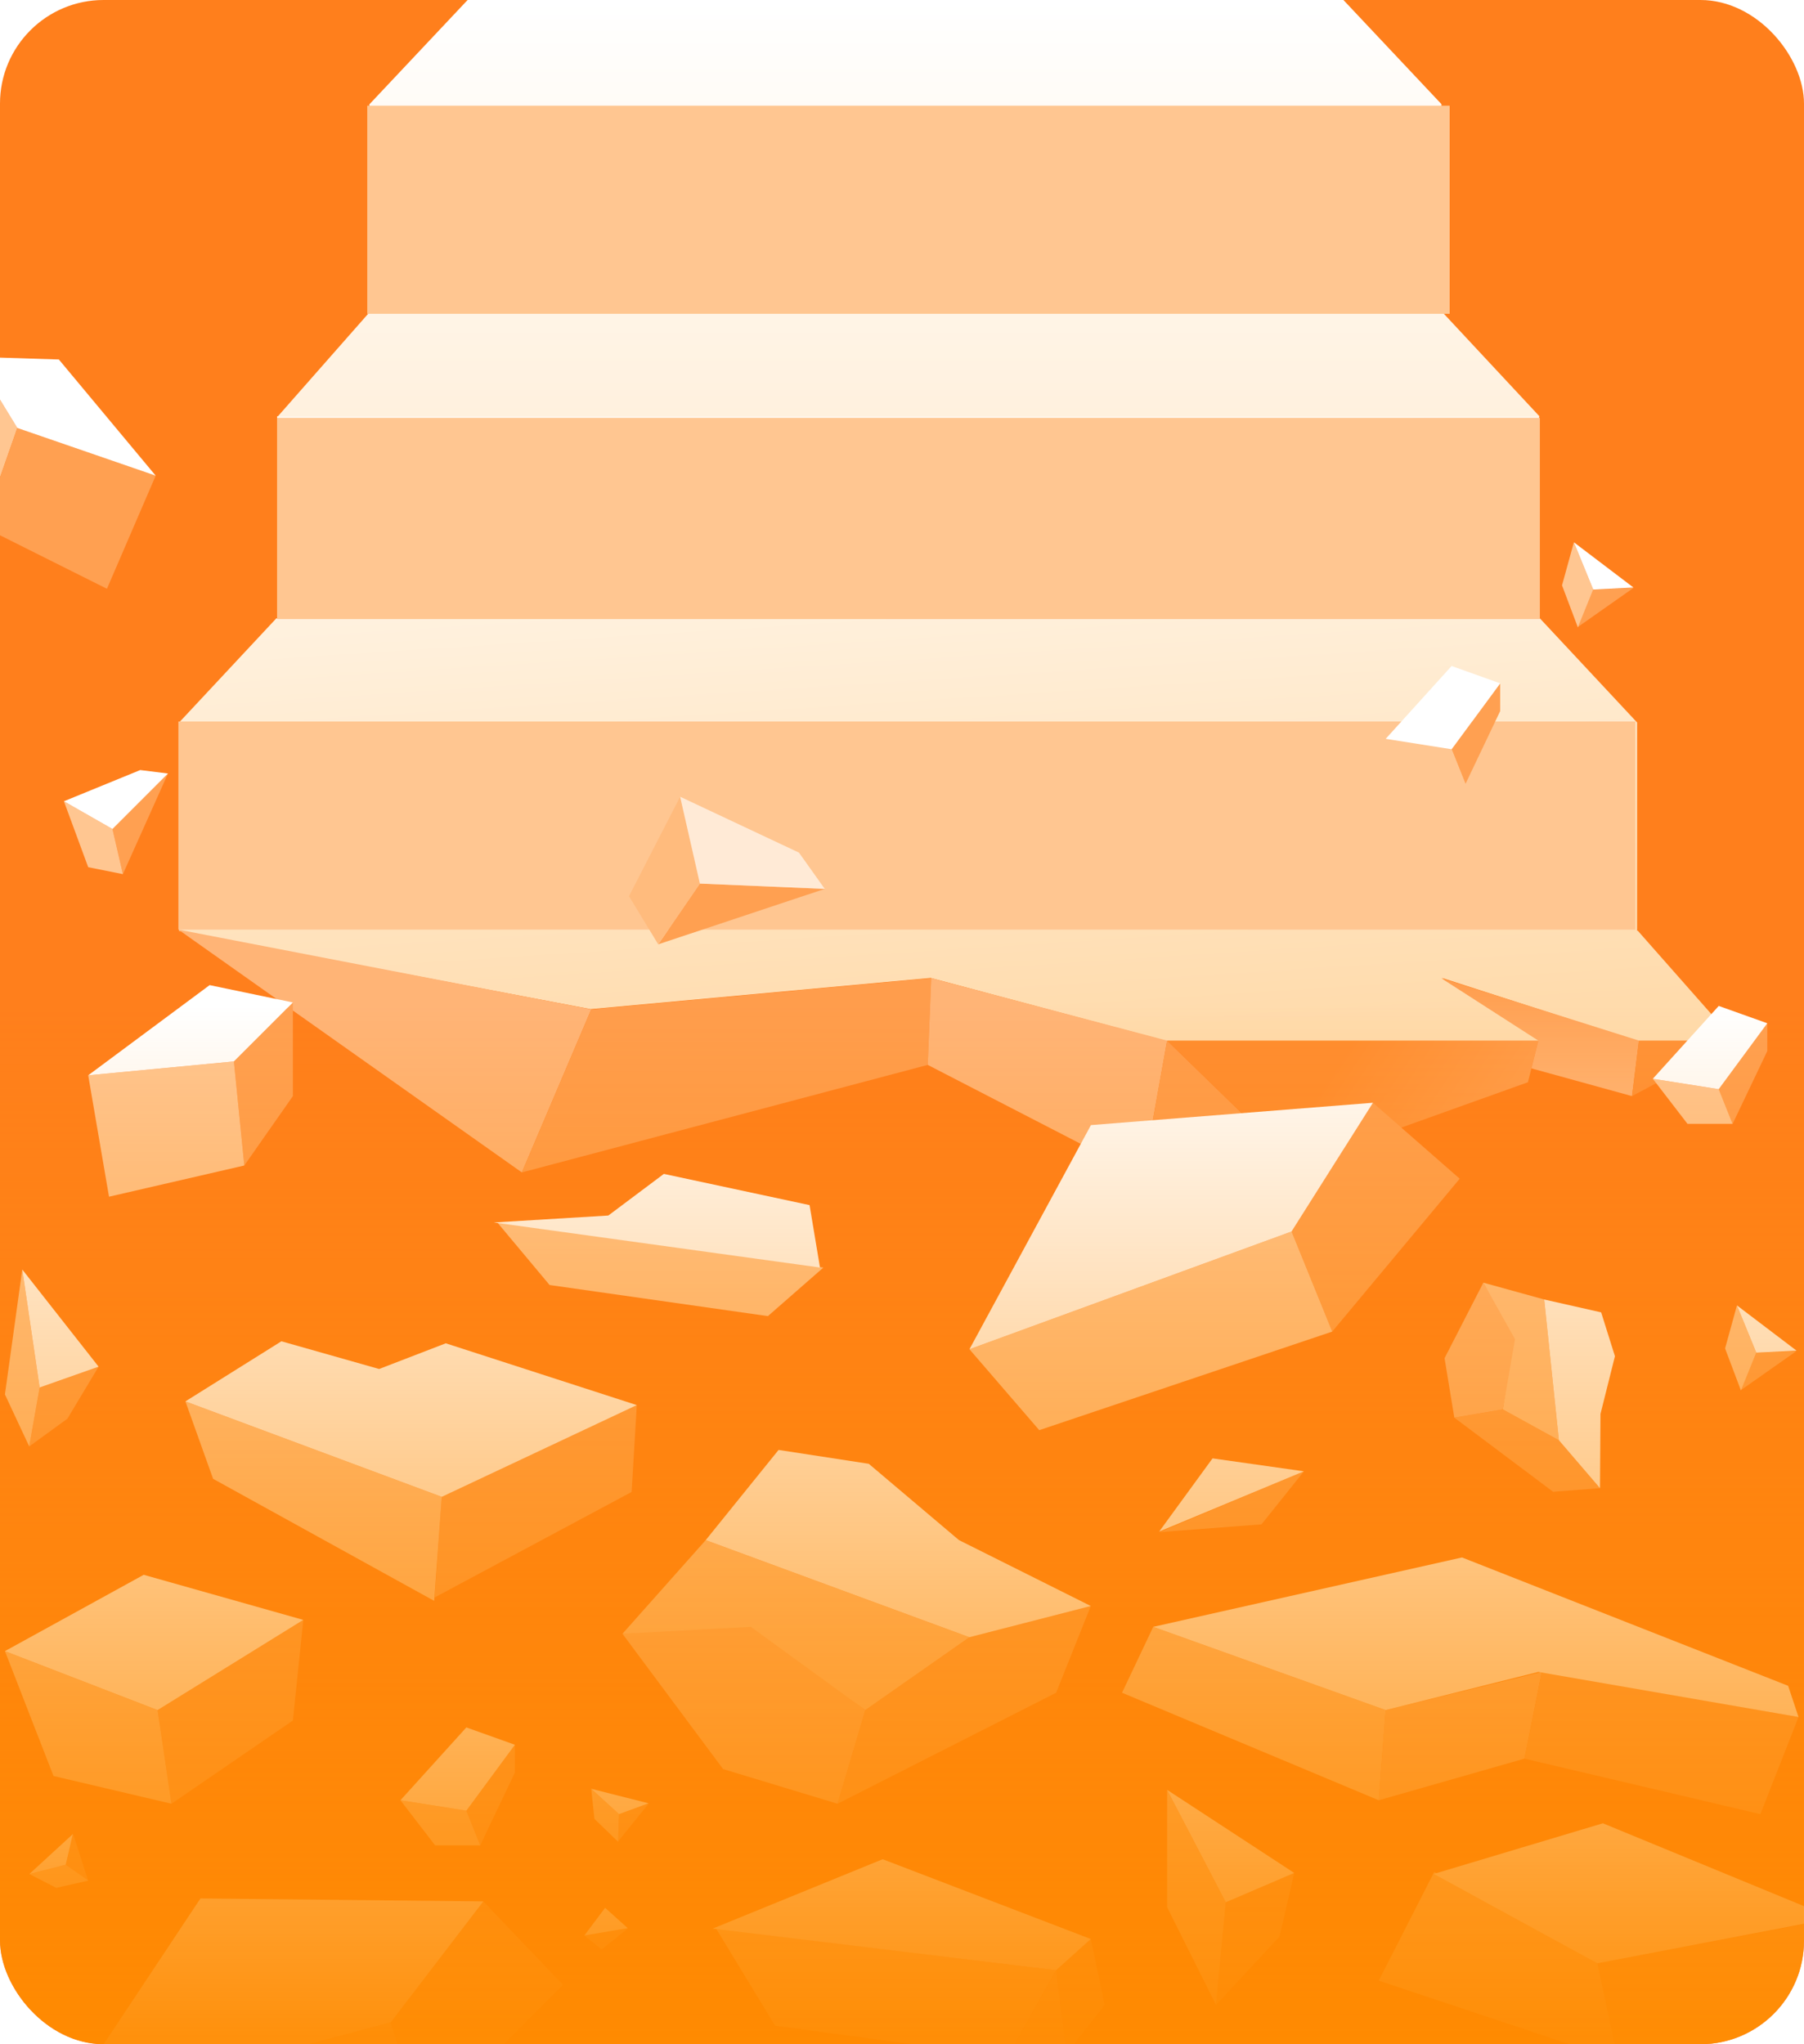 <svg width="300" height="340" viewBox="0 0 300 340" fill="none" xmlns="http://www.w3.org/2000/svg">
<g clip-path="url(#clip0_1597_3255)">
<rect width="300" height="340" rx="17.231" fill="#F4F8FD"/>
<g clip-path="url(#clip1_1597_3255)">
<rect width="312.204" height="346.769" transform="translate(-6.102)" fill="#FF7F1C"/>
<path d="M256.08 102.848H255.944V69.231H46.083V102.848H45.948L29.784 120.165V154.803H29.667L98.224 167.839L154.762 162.647L193.993 173.141H256.08L239.801 162.647L272.244 173.141H288.543L272.36 154.803H272.244V120.165L256.08 102.848Z" fill="url(#paint0_linear_1597_3255)"/>
<path d="M256.041 69.276H46.181L61.428 51.956L239.898 51.957L256.041 69.276Z" fill="url(#paint1_linear_1597_3255)"/>
<path d="M239.708 17.319V51.956H61.428V17.319H61.461L77.761 0H223.407L239.708 17.319Z" fill="url(#paint2_linear_1597_3255)"/>
<rect x="61.074" y="17.579" width="180" height="34.615" fill="#FFC691"/>
<rect x="46.074" y="69.502" width="210" height="33.462" fill="#FFC691"/>
<rect x="29.667" y="120" width="242.308" height="34.615" fill="#FFC691"/>
<path d="M86.783 195L29.668 154.615L98.321 167.884L86.783 195Z" fill="#FFB476"/>
<path d="M154.283 177.115L154.86 162.692L98.321 167.885L86.783 195L154.283 177.115Z" fill="#FF9D4C"/>
<path d="M190.052 195.577L194.09 173.077L154.86 162.692L154.283 177.115L190.052 195.577Z" fill="#FFB476"/>
<path d="M194.09 173.076L190.052 195.576L215.436 193.845L194.09 173.076Z" fill="#FF9D4C"/>
<path d="M255.821 173.076H194.09L215.436 193.845L254.09 179.999L255.821 173.076Z" fill="url(#paint3_linear_1597_3255)"/>
<path d="M272.552 173.077L239.667 162.692L255.821 173.077L254.667 177.692L271.398 182.308L272.552 173.077Z" fill="url(#paint4_linear_1597_3255)"/>
<path d="M271.398 182.307L272.552 173.076H288.706L271.398 182.307Z" fill="#FF9238"/>
<path d="M202.219 333.461L203.845 316.389L215.226 311.511L212.787 322.079L202.219 333.461Z" fill="#FFA051"/>
<path d="M203.846 316.39L194.09 297.692V317.203L202.22 333.462L203.846 316.39Z" fill="#FFC691"/>
<path d="M203.846 316.39L194.09 297.692L215.227 311.512L203.846 316.39Z" fill="white"/>
<path d="M102.738 306.327L102.937 301.73L107.866 299.981L102.738 306.327Z" fill="#FFA051"/>
<path d="M102.937 301.73L98.321 297.513L98.853 302.52L102.785 306.321L102.937 301.73Z" fill="#FFC691"/>
<path d="M102.937 301.73L98.321 297.513L107.861 299.93L102.937 301.73Z" fill="white"/>
<path d="M289.45 231.245L292.065 224.973L298.742 224.715L289.45 231.245Z" fill="#FFA051"/>
<path d="M292.065 224.974L288.849 217.115L286.876 224.274L289.508 231.258L292.065 224.974Z" fill="#FFC691"/>
<path d="M292.065 224.974L288.849 217.115L298.762 224.643L292.065 224.974Z" fill="white"/>
<path d="M262.334 104.324L264.949 98.052L271.625 97.794L262.334 104.324Z" fill="#FFA051"/>
<path d="M264.949 98.053L261.732 90.194L259.76 97.353L262.392 104.337L264.949 98.053Z" fill="#FFC691"/>
<path d="M264.949 98.053L261.732 90.194L271.646 97.722L264.949 98.053Z" fill="white"/>
<path d="M100.052 324.23L97.168 321.922L104.405 320.75L100.052 324.23Z" fill="#FFA051"/>
<path d="M97.167 321.924L100.629 317.307L104.399 320.7L97.167 321.924Z" fill="white"/>
<path d="M209.783 253.53L216.839 244.711L192.791 254.831L209.783 253.53Z" fill="#FFA051"/>
<path d="M216.841 244.712L201.643 242.559L192.764 254.737L216.841 244.712Z" fill="white"/>
<path d="M91.396 213.725L82.7 203.321L136.931 210.821L127.7 218.898L91.396 213.725Z" fill="#FFC691"/>
<path d="M134.63 200.436L136.362 210.819L82.123 203.321L101.162 202.168L110.399 195.244L134.63 200.436Z" fill="white"/>
<path d="M14.671 312.825L10.934 310.141L12.17 305.059L14.671 312.825Z" fill="#FFA051"/>
<path d="M10.934 310.141L4.877 311.692L9.357 313.99L14.692 312.783L10.934 310.141Z" fill="#FFC691"/>
<path d="M10.934 310.141L4.877 311.692L12.125 305.036L10.934 310.141Z" fill="white"/>
<path d="M4.86 240.577L6.591 230.769L16.398 227.308L11.206 235.961L4.86 240.577Z" fill="#FFA051"/>
<path d="M6.591 230.769L3.706 211.153L0.821 231.923L4.86 240.576L6.591 230.769Z" fill="#FFC691"/>
<path d="M6.591 230.769L3.706 211.153L16.398 227.307L6.591 230.769Z" fill="white"/>
<path d="M27.937 128.653L20.437 145.384L18.706 137.884L27.937 128.653Z" fill="#FFA051"/>
<path d="M18.706 137.884L10.629 133.269L14.667 144.23L20.437 145.384L18.706 137.884Z" fill="#FFC691"/>
<path d="M27.937 128.653L23.321 128.076L10.629 133.268L18.706 137.884L27.937 128.653Z" fill="white"/>
<path d="M137.158 147.842L109.46 157.063L116.392 146.956L137.158 147.842Z" fill="#FFA051"/>
<path d="M116.391 146.957L113.106 132.515L104.6 149.055L109.459 157.063L116.391 146.957Z" fill="#FFBB7D"/>
<path d="M137.158 147.842L132.864 141.808L113.107 132.514L116.392 146.957L137.158 147.842Z" fill="#FFEAD6"/>
<path d="M38.898 176.538L48.706 166.73V182.307L40.629 193.846L38.898 176.538Z" fill="#FFA051"/>
<path d="M38.898 176.538L14.668 178.846L18.129 199.038L40.629 193.846L38.898 176.538Z" fill="#FFC691"/>
<path d="M48.706 166.73L34.86 163.846L14.668 178.846L38.898 176.538L48.706 166.73Z" fill="white"/>
<path d="M143.898 284.423L161.206 272.308L181.398 267.115L175.629 281.538L139.283 300L143.898 284.423Z" fill="#FFA051"/>
<path d="M143.898 284.423L124.86 270L103.514 271.731L120.245 294.231L139.283 300L143.898 284.423Z" fill="#FFB476"/>
<path d="M161.206 272.307L117.36 256.153L103.514 271.73L124.86 270.576L143.898 284.423L161.206 272.307Z" fill="#FFC691"/>
<path d="M144.475 243.461L129.475 241.153L117.36 256.153L161.206 272.307L181.398 267.115L159.475 256.153L144.475 243.461Z" fill="white"/>
<path d="M249.916 234.41L259.239 239.54L266.074 247.513L258.272 248.111L241.849 235.786L249.916 234.41Z" fill="#FFA051"/>
<path d="M249.916 234.41L252.203 222.599L246.676 213.335L240.225 225.899L241.849 235.787L249.916 234.41Z" fill="#FFB476"/>
<path d="M259.239 239.541L256.795 216.131L246.676 213.335L251.943 222.727L249.916 234.41L259.239 239.541Z" fill="#FFC691"/>
<path d="M268.559 225.567L266.268 218.274L256.795 216.132L259.239 239.541L266.074 247.514L266.156 235.168L268.559 225.567Z" fill="white"/>
<path d="M2.882 71.178L-4.348 59.341L-8.007 74.482L-2.866 87.595L2.882 71.178Z" fill="#FFC691"/>
<path d="M2.881 71.178L25.892 79.113L17.784 97.927L-2.867 87.595L2.881 71.178Z" fill="#FFA051"/>
<path d="M-4.349 59.342L9.788 59.791L25.892 79.115L2.881 71.18L-4.349 59.342Z" fill="white"/>
<path d="M77.552 301.154L85.629 290.192V294.808L79.859 306.923L77.552 301.154Z" fill="#FFA051"/>
<path d="M77.552 301.154L66.59 299.423L72.36 306.923H79.86L77.552 301.154Z" fill="#FFC691"/>
<path d="M85.629 290.192L77.552 287.308L66.59 299.423L77.552 301.154L85.629 290.192Z" fill="white"/>
<path d="M241.398 124.615L249.475 113.653V118.269L243.706 130.384L241.398 124.615Z" fill="#FFA051"/>
<path d="M241.398 124.615L230.437 122.884L236.206 130.384H243.706L241.398 124.615Z" fill="#FFC691"/>
<path d="M249.475 113.653L241.398 110.769L230.437 122.884L241.398 124.615L249.475 113.653Z" fill="white"/>
<path d="M285.821 181.154L293.898 170.192V174.808L288.128 186.923L285.821 181.154Z" fill="#FFA051"/>
<path d="M285.821 181.154L274.859 179.423L280.629 186.923H288.129L285.821 181.154Z" fill="#FFC691"/>
<path d="M293.898 170.192L285.821 167.308L274.859 179.423L285.821 181.154L293.898 170.192Z" fill="white"/>
<path d="M26.206 284.423L50.437 269.423L48.706 286.154L28.514 300L26.206 284.423Z" fill="#FFA051"/>
<path d="M26.206 284.423L0.821 274.615L8.898 295.384L28.514 300L26.206 284.423Z" fill="#FFC691"/>
<path d="M50.437 269.423L23.898 261.923L0.821 274.615L26.206 284.423L50.437 269.423Z" fill="white"/>
<path d="M265.279 326.535L305.437 319.038L299.667 338.654L269.09 342.692L265.279 326.535Z" fill="#FFA051"/>
<path d="M265.629 326.538L238.501 311.351L229.283 329.423L269.091 342.692L265.629 326.538Z" fill="#FFC691"/>
<path d="M304.86 319.038L266.555 303.251L238.447 311.671L265.629 326.538L304.86 319.038Z" fill="white"/>
<path d="M64.98 336.361L80.374 316.243L93.616 330.116L70.227 353.546L64.98 336.361Z" fill="#FFA051"/>
<path d="M64.979 336.361L9.876 351.076L20.233 365.519L70.227 353.546L64.979 336.361Z" fill="#FFC691"/>
<path d="M80.374 316.244L33.333 315.752L9.877 351.076L64.98 336.362L80.374 316.244Z" fill="white"/>
<path d="M73.466 248.959L105.898 233.698L105.039 248.142L72.286 265.688L73.466 248.959Z" fill="#FFA051"/>
<path d="M73.466 248.959L30.834 233.08L35.437 245.959L72.206 266.259L73.466 248.959Z" fill="#FFC691"/>
<path d="M105.898 233.698L74.132 223.42L63.047 227.692L46.799 223.084L30.834 233.08L73.466 248.959L105.898 233.698Z" fill="white"/>
<path d="M214.783 204.826L228.317 183.412L242.746 196.045L221.546 221.472L214.783 204.826Z" fill="#FFA051"/>
<path d="M214.783 204.825L161.216 224.408L172.823 237.867L221.546 221.472L214.783 204.825Z" fill="#FFC691"/>
<path d="M228.317 183.412L181.421 187.128L161.216 224.408L214.783 204.826L228.317 183.412Z" fill="white"/>
<path d="M230.436 284.422L256.398 278.076L253.513 292.499L229.282 299.422L230.436 284.422Z" fill="#FFB476"/>
<path d="M299.09 285.576L256.398 278.076L253.513 292.499L292.744 301.73L299.09 285.576Z" fill="#FFA051"/>
<path d="M230.436 284.422L191.783 270.576L186.59 281.538L229.283 299.422L230.436 284.422Z" fill="#FFC691"/>
<path d="M297.359 280.384L243.128 259.038L191.782 270.577L230.436 284.423L255.821 278.077L299.09 285.577L297.359 280.384Z" fill="white"/>
<path d="M175.629 327.692L181.398 322.5L183.706 333.462L177.36 341.538L175.629 327.692Z" fill="#FFA051"/>
<path d="M175.629 327.692L119.091 320.769L128.899 336.922L167.552 342.115L175.629 327.692Z" fill="#FFC691"/>
<path d="M181.398 322.5L146.783 309.23L118.514 320.769L175.629 327.692L181.398 322.5Z" fill="white"/>
<path d="M175.629 327.692L167.552 342.115L177.36 341.539L175.629 327.692Z" fill="#FFB476"/>
<g filter="url(#filter0_n_1597_3255)">
<rect x="-5.77" y="167.308" width="312.692" height="180" fill="url(#paint5_linear_1597_3255)"/>
</g>
</g>
</g>
<defs>
<filter id="filter0_n_1597_3255" x="-5.77" y="167.308" width="312.692" height="180" filterUnits="userSpaceOnUse" color-interpolation-filters="sRGB">
<feFlood flood-opacity="0" result="BackgroundImageFix"/>
<feBlend mode="normal" in="SourceGraphic" in2="BackgroundImageFix" result="shape"/>
<feTurbulence type="fractalNoise" baseFrequency="1.083 1.083" stitchTiles="stitch" numOctaves="3" result="noise" seed="9912" />
<feColorMatrix in="noise" type="luminanceToAlpha" result="alphaNoise" />
<feComponentTransfer in="alphaNoise" result="coloredNoise1">
<feFuncA type="discrete" tableValues="1 1 1 1 1 1 1 1 1 1 1 1 1 1 1 1 1 1 1 1 1 1 1 1 1 1 1 1 1 1 1 1 1 1 1 1 1 1 1 1 1 1 1 1 1 1 1 1 1 1 1 0 0 0 0 0 0 0 0 0 0 0 0 0 0 0 0 0 0 0 0 0 0 0 0 0 0 0 0 0 0 0 0 0 0 0 0 0 0 0 0 0 0 0 0 0 0 0 0 0 "/>
</feComponentTransfer>
<feComposite operator="in" in2="shape" in="coloredNoise1" result="noise1Clipped" />
<feComponentTransfer in="alphaNoise" result="coloredNoise2">
<feFuncA type="discrete" tableValues="0 0 0 0 0 0 0 0 0 0 0 0 0 0 0 0 0 0 0 0 0 0 0 0 0 0 0 0 0 0 0 0 0 0 0 0 0 0 0 0 0 0 0 0 0 0 0 0 0 1 1 1 1 1 1 1 1 1 1 1 1 1 1 1 1 1 1 1 1 1 1 1 1 1 1 1 1 1 1 1 1 1 1 1 1 1 1 1 1 1 1 1 1 1 1 1 1 1 1 1 "/>
</feComponentTransfer>
<feComposite operator="in" in2="shape" in="coloredNoise2" result="noise2Clipped" />
<feFlood flood-color="#FF8629" result="color1Flood" />
<feComposite operator="in" in2="noise1Clipped" in="color1Flood" result="color1" />
<feFlood flood-color="rgba(255, 255, 255, 0.25)" result="color2Flood" />
<feComposite operator="in" in2="noise2Clipped" in="color2Flood" result="color2" />
<feMerge result="effect1_noise_1597_3255">
<feMergeNode in="shape" />
<feMergeNode in="color1" />
<feMergeNode in="color2" />
</feMerge>
</filter>
<linearGradient id="paint0_linear_1597_3255" x1="159.105" y1="69.231" x2="165.821" y2="173.077" gradientUnits="userSpaceOnUse">
<stop stop-color="#FFF9F0"/>
<stop offset="1" stop-color="#FFDBAC"/>
</linearGradient>
<linearGradient id="paint1_linear_1597_3255" x1="159.202" y1="0" x2="159.202" y2="173.186" gradientUnits="userSpaceOnUse">
<stop stop-color="white"/>
<stop offset="1" stop-color="#FFDBAC"/>
</linearGradient>
<linearGradient id="paint2_linear_1597_3255" x1="159.202" y1="0" x2="159.202" y2="173.186" gradientUnits="userSpaceOnUse">
<stop stop-color="white"/>
<stop offset="1" stop-color="#FFDBAC"/>
</linearGradient>
<linearGradient id="paint3_linear_1597_3255" x1="224.956" y1="173.076" x2="248.321" y2="188.653" gradientUnits="userSpaceOnUse">
<stop stop-color="#FF8D30"/>
<stop offset="1" stop-color="#FF9D4C"/>
</linearGradient>
<linearGradient id="paint4_linear_1597_3255" x1="256.11" y1="162.692" x2="256.11" y2="182.308" gradientUnits="userSpaceOnUse">
<stop stop-color="#FF9D4C"/>
<stop offset="1" stop-color="#FFB476"/>
</linearGradient>
<linearGradient id="paint5_linear_1597_3255" x1="150.577" y1="167.308" x2="150.577" y2="347.308" gradientUnits="userSpaceOnUse">
<stop stop-color="#FF8B00" stop-opacity="0"/>
<stop offset="1" stop-color="#FF8B00"/>
</linearGradient>
<clipPath id="clip0_1597_3255">
<rect width="300" height="340" rx="17.231" fill="white"/>
</clipPath>
<clipPath id="clip1_1597_3255">
<rect width="312.204" height="346.769" fill="white" transform="translate(-6.102)"/>
</clipPath>
</defs>
</svg>
